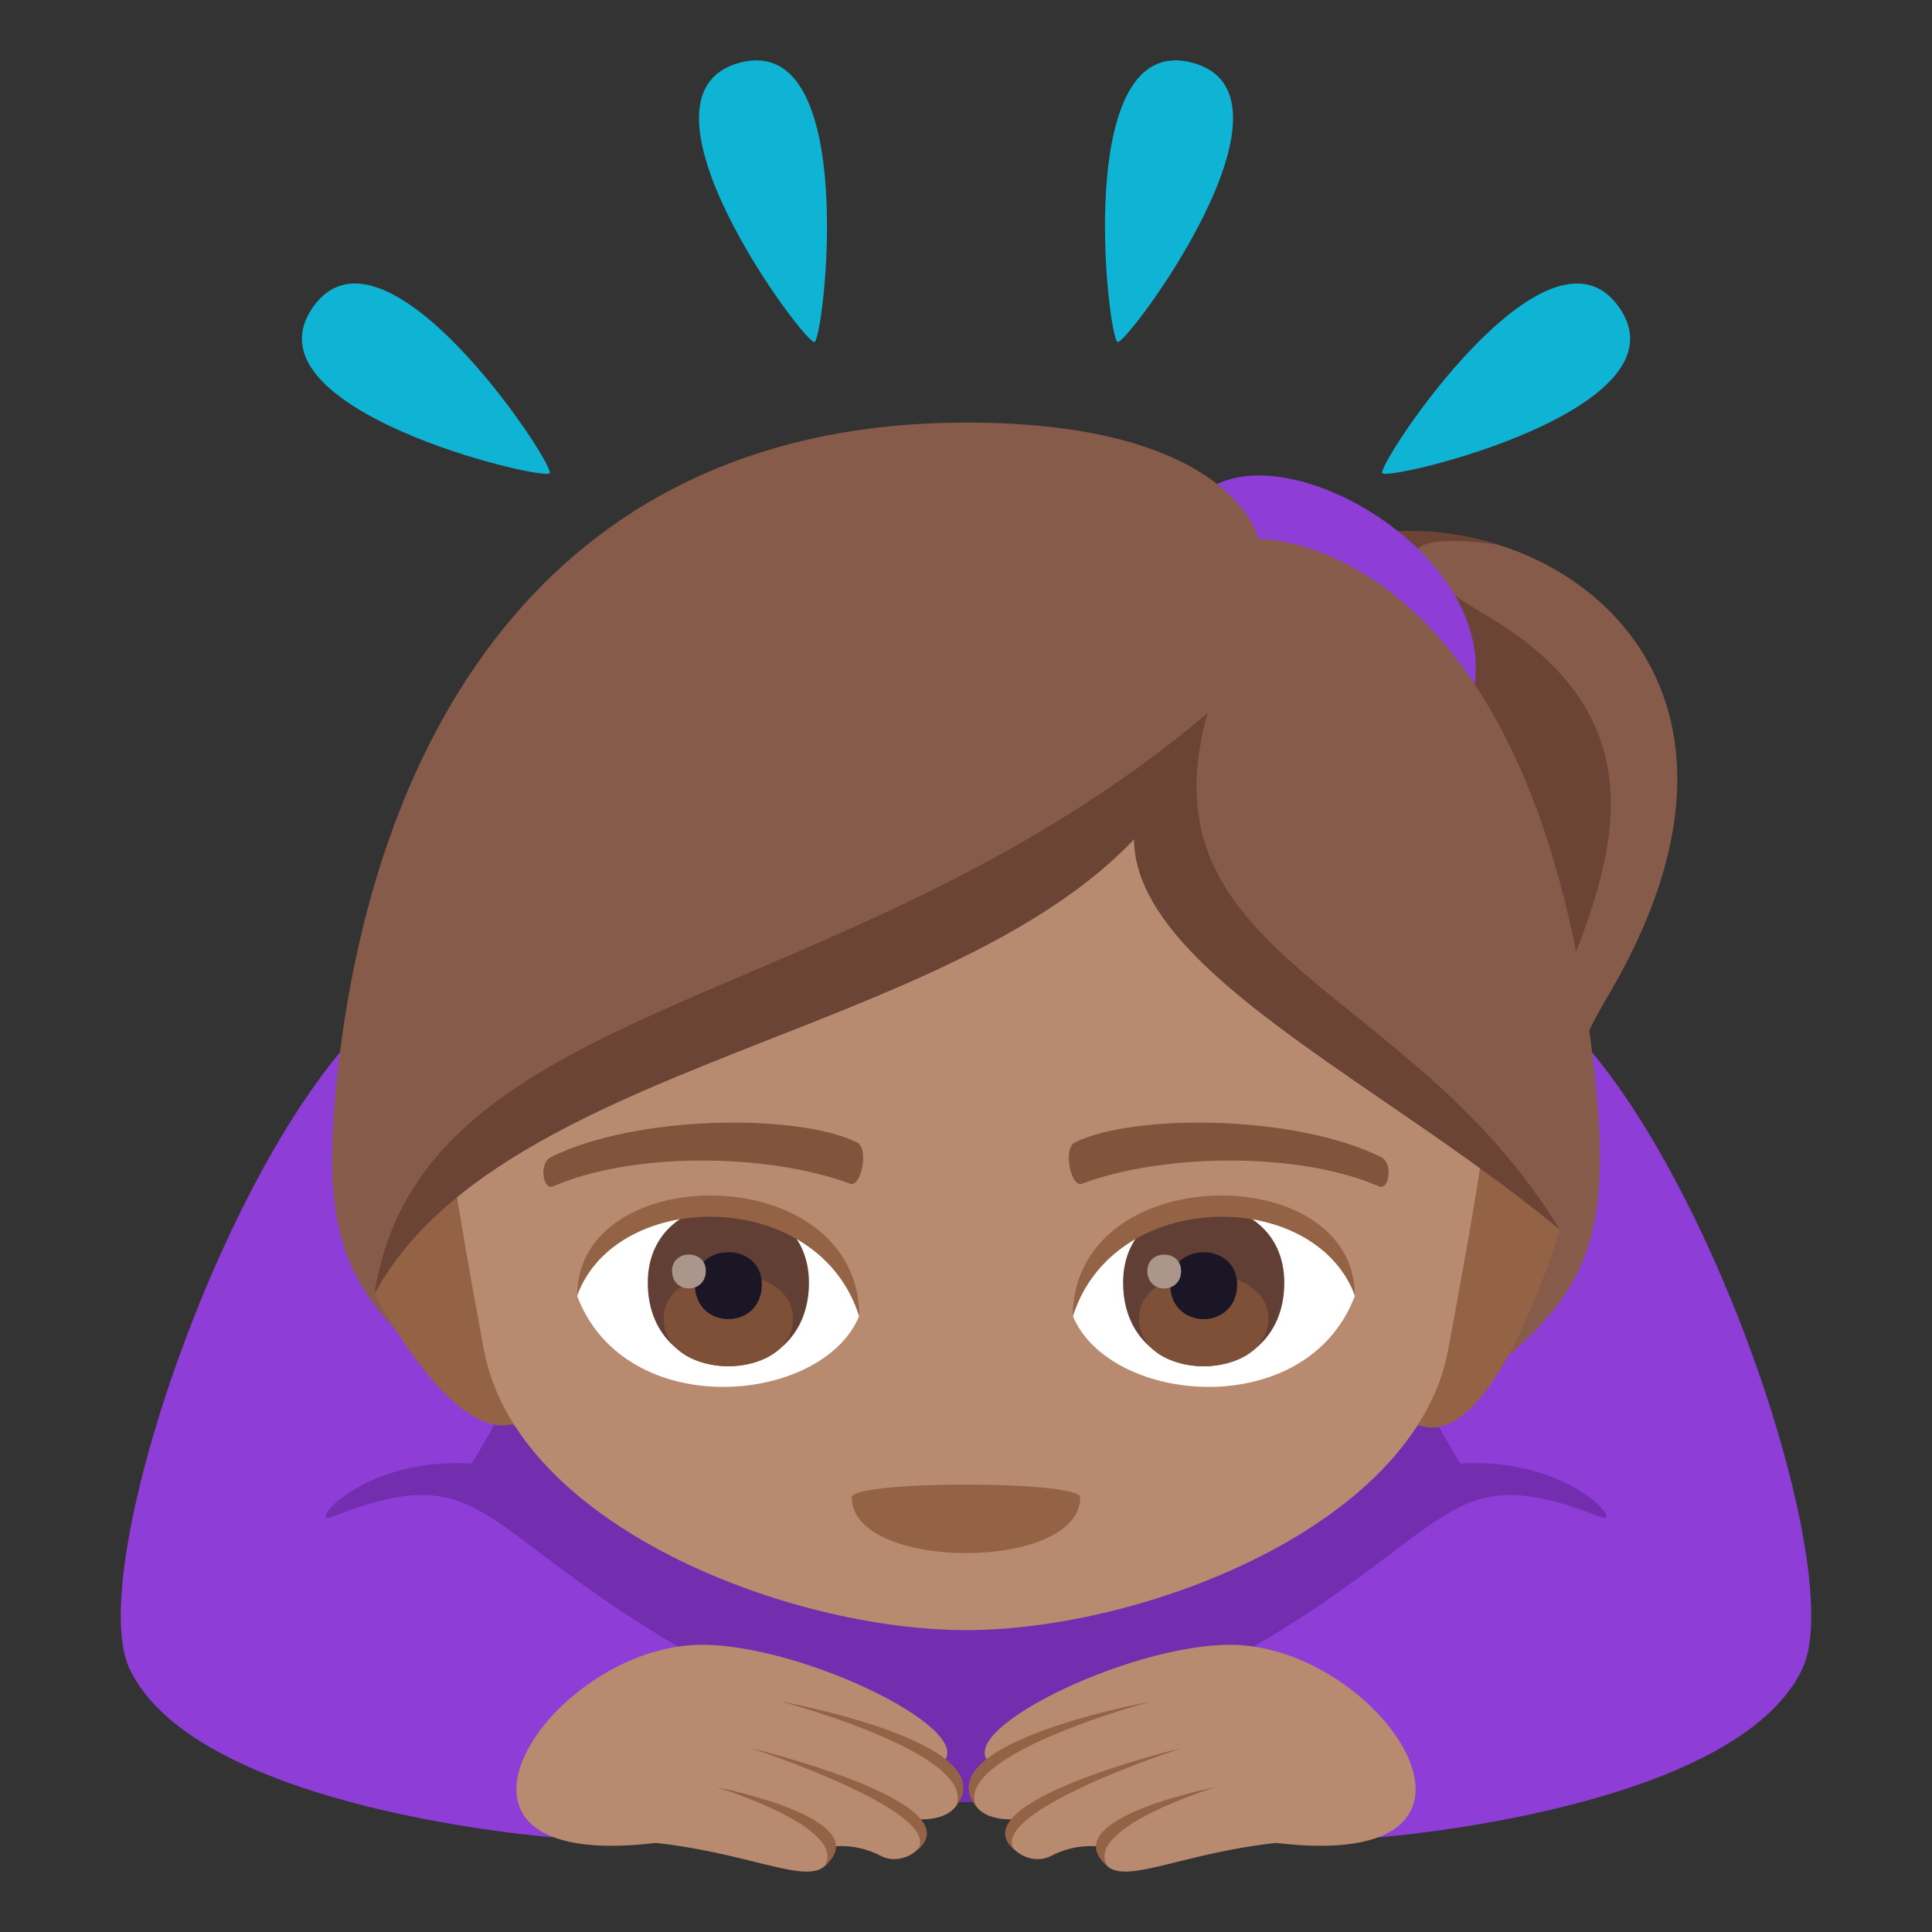 <?xml version="1.0" encoding="utf-8"?>
<!-- Generator: Adobe Illustrator 19.0.0, SVG Export Plug-In . SVG Version: 6.00 Build 0)  -->
<svg version="1.1" id="Layer_1" xmlns="http://www.w3.org/2000/svg" xmlns:xlink="http://www.w3.org/1999/xlink" x="0px" y="0px"
	 width="64px" height="64px" viewBox="0 0 64 64" enable-background="new 0 0 64 64" xml:space="preserve">
<rect x="0" y="0" width="64" height="64" fill="#333333" stroke="none"/>
<path fill="#875B49" d="M53.27,32.984c8.59-14.547-9.578-19.143-11.656-12.188c0,0-4.203,21.33,12.623,21.027
	C52.055,40.818,50.059,38.417,53.27,32.984z"/>
<path fill="#6B4435" d="M49.245,20.39c-3.834-2.26-2.406-2.75,0.402-2.34c-3.395-1.07-7.035-0.322-7.988,2.518
	c-3.467,10.324-1.383,23.986,13.49,22.818C41.005,39.878,61.526,27.636,49.245,20.39z"/>
<path fill="#732EB0" d="M50.208,32.65c-7.479-3.535-28.938-3.535-36.414,0c-4.85,2.291-9.049,21.836,0.803,27.051h34.807
	C59.255,54.486,55.055,34.941,50.208,32.65z"/>
<path fill="#8E3ED6" d="M10.977,50.253c-0.824,0.322,1.019-1.994,4.639-1.77c5.297-8.281,3.32-19.107-2.176-15.639
	C8.153,36.179,2.673,51.828,4.288,55.271c2.211,4.715,14.064,5.594,14.064,5.594s0.457-3.727,4.363-6.17
	C15.649,50.607,16.124,48.242,10.977,50.253z"/>
<path fill="#B88A6F" d="M31.141,58.458c1.512-1.031-4.477-3.973-7.889-3.973c-5.041,0-10.096,7.592-1.531,6.564
	c3.752,0.406,5.701,1.848,5.852,0.123c0,0,0.768-0.131,1.598,0.303c0.858,0.453,1.973-0.58,1.244-1.209
	C32.227,60.335,32.079,58.757,31.141,58.458z"/>
<path fill="#946346" d="M23.733,59.203c0,0,5.438,1.051,3.57,2.629C28.151,60.552,23.733,59.203,23.733,59.203z"/>
<path fill="#946346" d="M24.858,57.906c0,0,7.412,1.785,5.547,3.365C31.251,59.992,24.858,57.906,24.858,57.906z"/>
<path fill="#946346" d="M25.878,56.367c0,0,7.455,1.352,5.793,3.459C32.397,58.097,25.878,56.367,25.878,56.367z"/>
<path fill="#8E3ED6" d="M53.024,50.253c0.822,0.322-1.021-1.994-4.641-1.77c-5.295-8.281-3.318-19.107,2.178-15.639
	c5.287,3.334,10.768,18.982,9.15,22.426c-2.211,4.715-14.063,5.594-14.063,5.594s-0.457-3.727-4.363-6.17
	C48.35,50.607,47.878,48.242,53.024,50.253z"/>
<path fill="#B88A6F" d="M32.858,58.458c-1.51-1.031,4.479-3.973,7.889-3.973c5.043,0,10.098,7.592,1.531,6.564
	c-3.75,0.406-5.699,1.848-5.852,0.123c0,0-0.768-0.131-1.598,0.303c-0.857,0.453-1.973-0.58-1.244-1.209
	C31.772,60.335,31.923,58.757,32.858,58.458z"/>
<path fill="#946346" d="M40.268,59.203c0,0-5.439,1.051-3.572,2.629C35.85,60.552,40.268,59.203,40.268,59.203z"/>
<path fill="#946346" d="M39.143,57.906c0,0-7.414,1.785-5.547,3.365C32.749,59.992,39.143,57.906,39.143,57.906z"/>
<path fill="#946346" d="M38.122,56.367c0,0-7.453,1.352-5.793,3.459C31.602,58.097,38.122,56.367,38.122,56.367z"/>
<path fill="#8E3ED6" d="M40.21,16.091c-4.555,2.471,6.588,14.779,8.557,6.988C49.872,18.701,43.1,14.511,40.21,16.091z"/>
<path fill="#875B49" d="M32.001,13.998c-13.486,0-19.631,9.943-20.854,21.861c-0.65,6.318,0.787,7.662,5.957,11.424
	c6.09,4.433,23.703,4.433,29.791,0c5.17-3.762,6.607-5.105,5.959-11.424c-1.869-18.203-11.172-18.01-11.172-18.01
	S40.882,13.998,32.001,13.998z"/>
<path fill="#946346" d="M17.641,46.796c1.072-10.244-1.588-11.313-5.24-3.941C12.401,42.855,15.495,48.833,17.641,46.796z"/>
<path fill="#946346" d="M46.36,46.796c0.188-10.748-0.369-12.168,5.309-6.064C51.669,40.732,49.122,49.414,46.36,46.796z"/>
<path fill="#B88A6F" d="M49.116,38.015c-12.9-8.201-9.973-12.609-9.973-12.609c-15.258,8.582-24.215,12.633-24.215,12.633
	s-0.006,0.729,1.102,6.678C17.112,50.525,26.11,54,32.001,54c5.893,0,14.891-3.475,15.971-9.283
	C49.079,38.763,49.116,38.015,49.116,38.015z"/>
<path fill="#6B4435" d="M12.403,42.867c4.875-9.006,24.545-8.543,27.6-19.242C28.055,33.714,13.952,32.935,12.403,42.867z"/>
<path fill="#6B4435" d="M51.667,40.732c-7.684-6.371-19.164-10.686-11.664-17.107C37.7,31.757,46.749,32.613,51.667,40.732z"/>
<path fill="#FFFFFF" d="M44.878,42.939c-1.605,4.207-8.146,3.588-9.342,0.646C36.442,38.853,43.995,38.449,44.878,42.939z"/>
<path fill="#613F34" d="M37.204,42.49c0,3.693,5.34,3.693,5.34,0C42.544,39.06,37.204,39.06,37.204,42.49z"/>
<path fill="#7D5037" d="M37.731,43.673c0,2.115,4.283,2.115,4.283,0C42.014,41.707,37.731,41.707,37.731,43.673z"/>
<path fill="#1A1626" d="M38.764,42.55c0,1.531,2.217,1.531,2.217,0C40.981,41.126,38.764,41.126,38.764,42.55z"/>
<path fill="#AB968C" d="M38.007,42.101c0,0.775,1.119,0.775,1.119,0C39.126,41.38,38.007,41.38,38.007,42.101z"/>
<path fill="#946346" d="M44.878,42.908c0-4.521-9.342-4.521-9.342,0.715C36.87,39.328,43.542,39.328,44.878,42.908z"/>
<path fill="#FFFFFF" d="M19.122,42.939c1.605,4.207,8.146,3.588,9.344,0.646C27.555,38.851,20.008,38.447,19.122,42.939z"/>
<path fill="#613F34" d="M21.458,42.49c0,3.691,5.34,3.691,5.34,0C26.798,39.06,21.458,39.06,21.458,42.49z"/>
<path fill="#7D5037" d="M21.985,43.671c0,2.117,4.285,2.117,4.285,0C26.27,41.707,21.985,41.707,21.985,43.671z"/>
<path fill="#1A1626" d="M23.02,42.548c0,1.533,2.217,1.533,2.217,0C25.237,41.125,23.02,41.125,23.02,42.548z"/>
<path fill="#AB968C" d="M22.262,42.099c0,0.775,1.119,0.775,1.119,0C23.382,41.378,22.262,41.378,22.262,42.099z"/>
<path fill="#946346" d="M19.122,42.908c0-4.521,9.344-4.521,9.344,0.713C27.133,39.326,20.456,39.326,19.122,42.908z"/>
<path fill="#80553C" d="M45.741,38.326c-2.791-1.387-8.133-1.453-10.121-0.488c-0.428,0.188-0.145,1.502,0.213,1.375
	c2.773-1.027,7.246-1.053,9.842,0.088C46.018,39.447,46.163,38.517,45.741,38.326z"/>
<path fill="#80553C" d="M18.258,38.326c2.791-1.387,8.131-1.453,10.121-0.488c0.426,0.188,0.146,1.502-0.213,1.375
	c-2.775-1.027-7.244-1.053-9.84,0.088C17.981,39.447,17.839,38.517,18.258,38.326z"/>
<path fill="#946346" d="M35.784,49.603c0,2.461-7.568,2.461-7.568,0C28.216,49.037,35.784,49.037,35.784,49.603z"/>
<path fill="#0FB4D4" d="M39.503,2.078c3.996,1.072-2.166,9.336-2.48,9.252C36.704,11.246,35.499,1.005,39.503,2.078z"/>
<path fill="#0FB4D4" d="M53.637,10.183c2.373,3.389-7.66,5.76-7.848,5.492C45.602,15.406,51.26,6.787,53.637,10.183z"/>
<path fill="#0FB4D4" d="M24.503,2.078c3.996-1.07,2.791,9.168,2.476,9.252C26.663,11.416,20.499,3.15,24.503,2.078z"/>
<path fill="#0FB4D4" d="M10.364,10.179c2.373-3.389,8.033,5.231,7.846,5.496C18.022,15.945,7.987,13.574,10.364,10.179z"/>
</svg>
